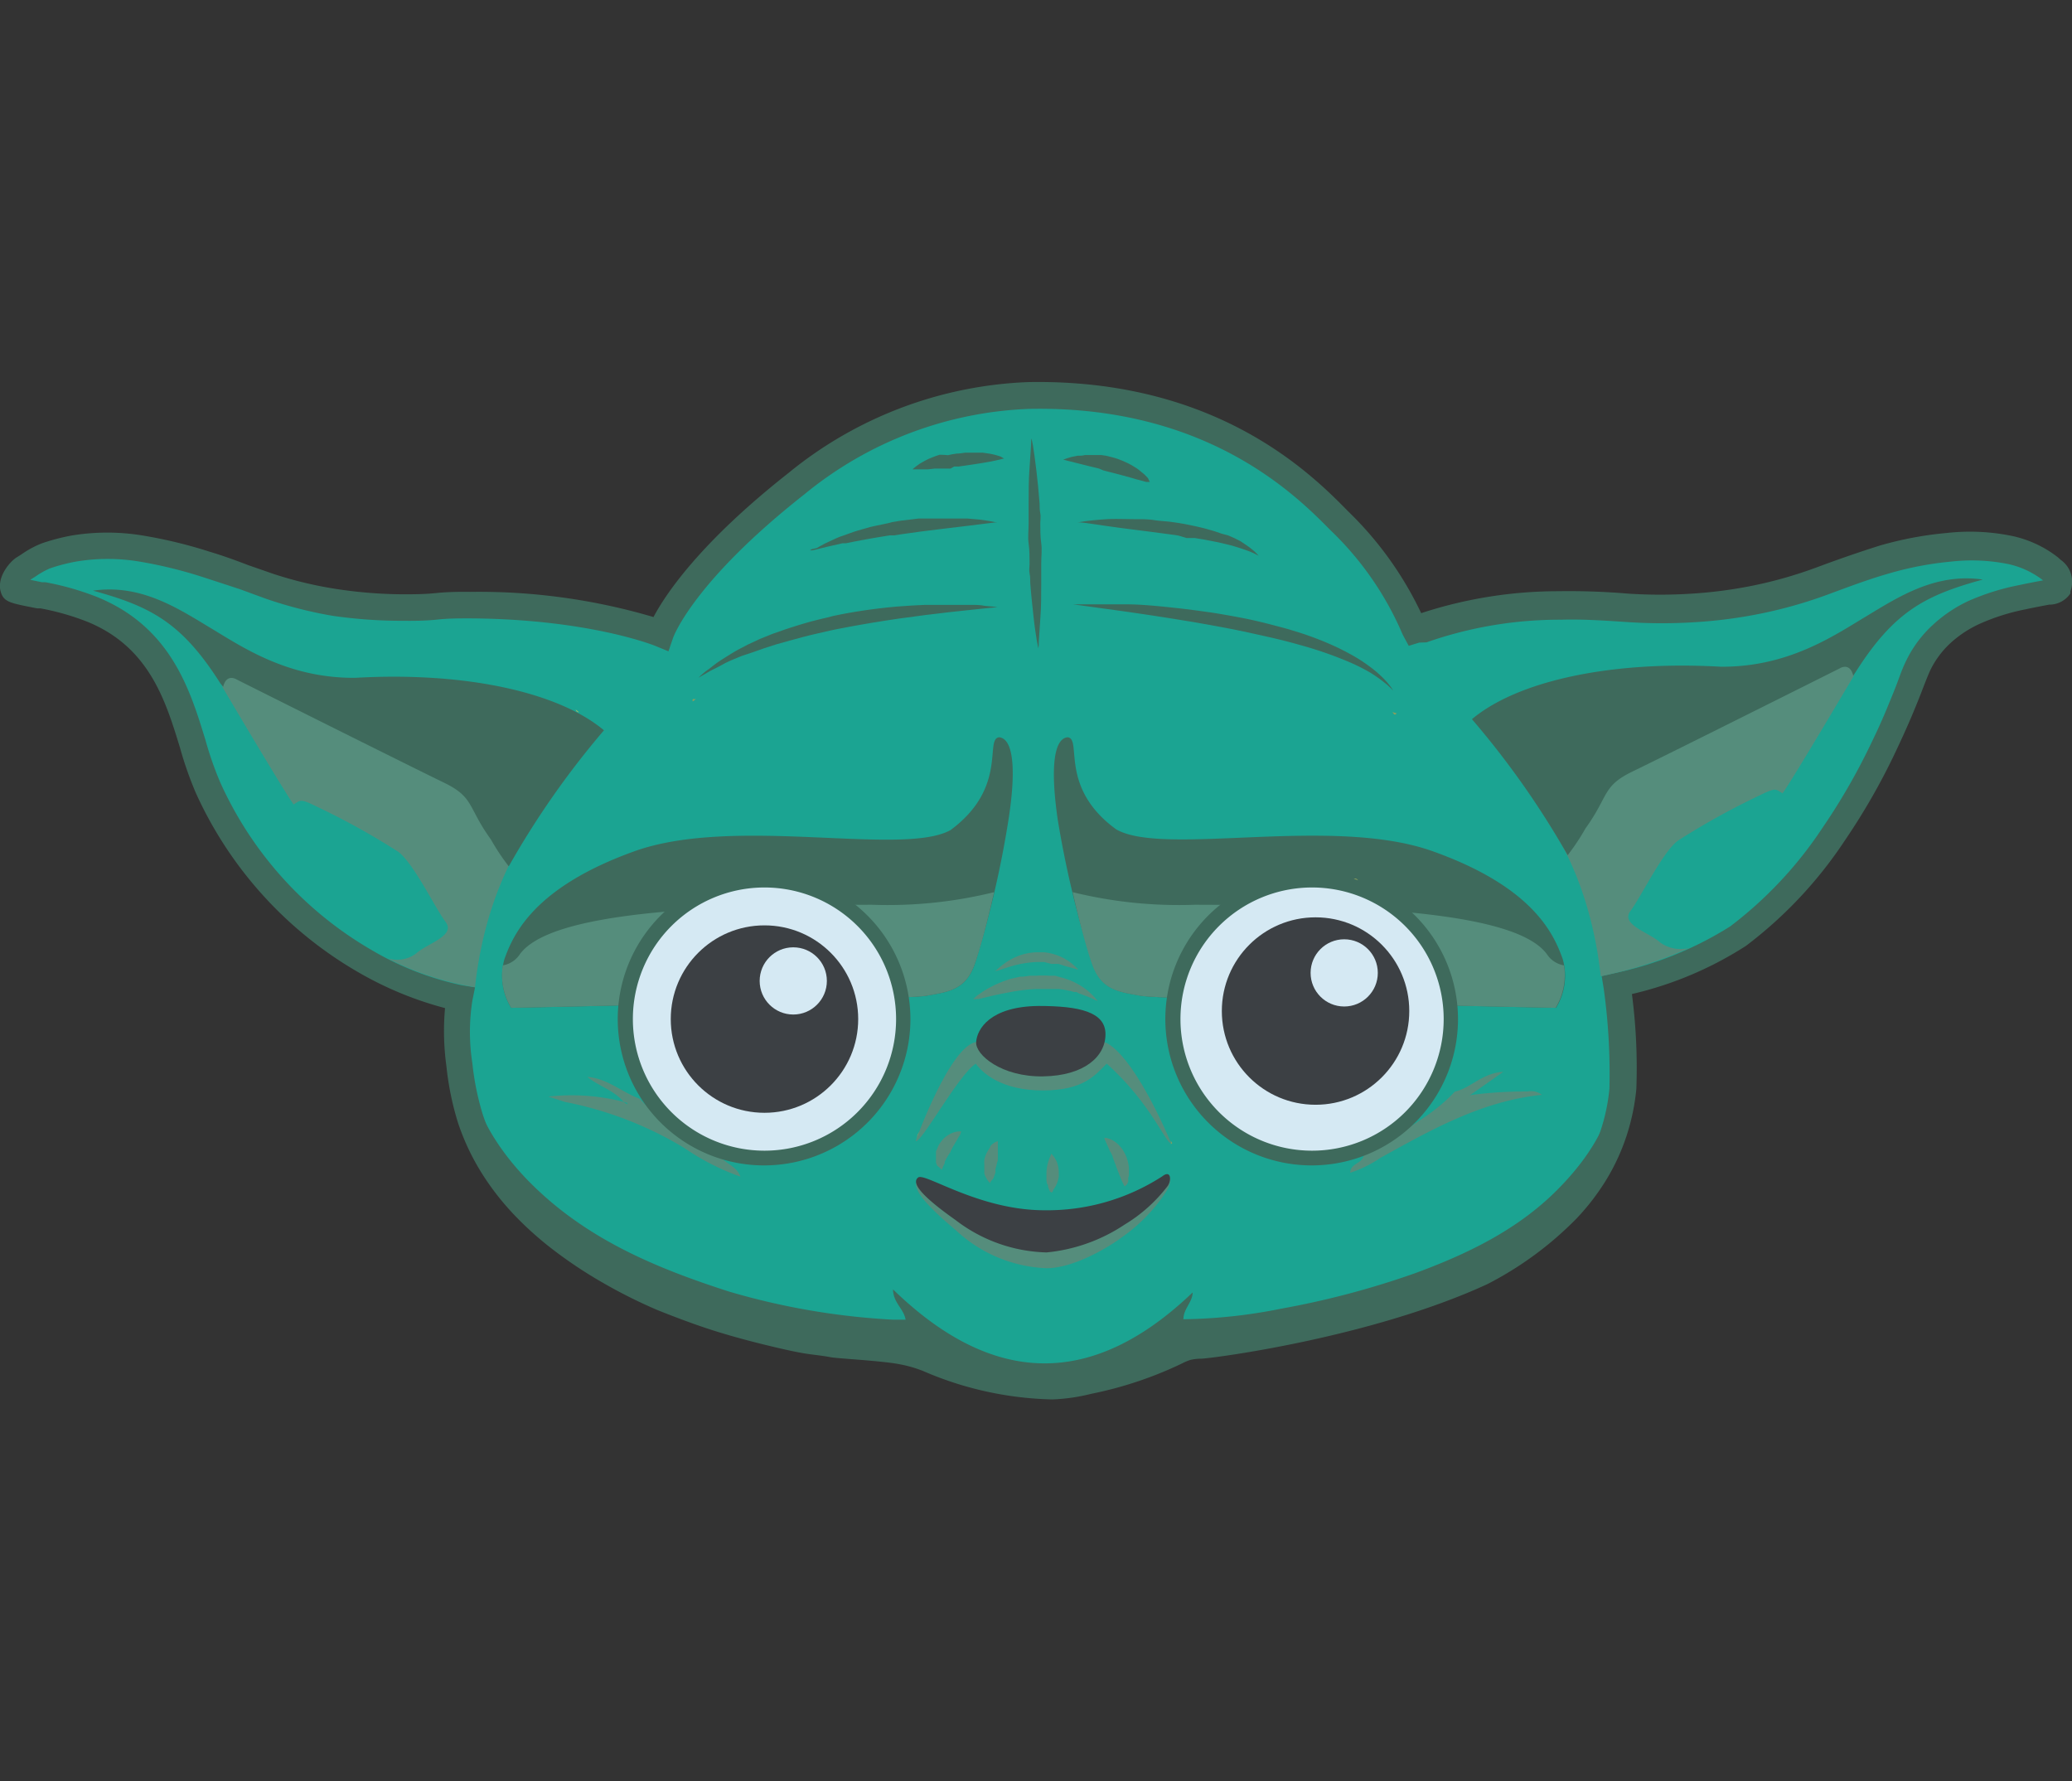 <svg id="Слой_1" data-name="Слой 1" xmlns="http://www.w3.org/2000/svg" viewBox="0 0 154.76 133.06"><rect x="0" y="0" width="154.76" height="133.06" fill="#333333" stroke="none"/><defs><style>.cls-1{fill:#a38983;}.cls-2{fill:#1ba492;}.cls-3{fill:#3e6a5c;}.cls-4{fill:#558d7c;}.cls-5{fill:#8a9e5d;}.cls-6{fill:#acc274;}.cls-7{fill:#fefefe;}.cls-8{fill:#a1b868;}.cls-9{fill:#d5e9f3;}.cls-10{fill:#3c4044;}</style></defs><title>About us ICONS</title><path class="cls-1" d="M96.69,102.86l-0.25-.33Z"/><path class="cls-2" d="M153.65,43.91h0a1.15,1.15,0,0,0-.48-1.29L153,42.49a7,7,0,0,0-.83-0.56,7.49,7.49,0,0,0-2.09-.83,14.87,14.87,0,0,0-4.67-.22,25.66,25.66,0,0,0-4.77.9c-1.58.45-3.11,1-4.64,1.6a33,33,0,0,1-4.76,1.37,34.17,34.17,0,0,1-4.83.65,37.49,37.49,0,0,1-4.93,0,50.91,50.91,0,0,0-5.11-.18c-6.93.22-9.91,1.62-10.8,1.89A24.38,24.38,0,0,0,100,38.93c-2.62-2.66-9.43-9.65-23.22-9.4a29.1,29.1,0,0,0-17.32,6.58c-8.68,6.83-10.17,11.21-10.17,11.21s-4.94-2.07-14.23-2.13c-1.69,0-3.37.2-5.06,0.18a35.14,35.14,0,0,1-5-.4,30.41,30.41,0,0,1-4.9-1.22c-1.58-.52-3.13-1.12-4.72-1.61A33.59,33.59,0,0,0,10.47,41a15.25,15.25,0,0,0-5,0,14.19,14.19,0,0,0-2.1.55,9.62,9.62,0,0,0-1.66.95A1.71,1.71,0,0,0,1,44a10.45,10.45,0,0,0,2.18.54,19.81,19.81,0,0,1,3.69,1c6.72,2.75,6.85,9.45,8.66,13.34,6.37,13.69,18.76,15.68,18.76,15.68a16,16,0,0,0,0,5,20.59,20.59,0,0,0,.83,4.06A16.45,16.45,0,0,0,36.65,87a18.6,18.6,0,0,0,2.28,3,23.67,23.67,0,0,0,2.88,2.6A32.37,32.37,0,0,0,45.48,95a36.92,36.92,0,0,0,3.91,1.93c1.34,0.57,2.71,1.06,4.09,1.5s2.81,0.82,4.23,1.16c0.71,0.17,1.43.34,2.15,0.48s1.56,0.2,2.33.35c0.38,0.07,3.81.26,5.12,0.52a10.55,10.55,0,0,1,1.93.55c5.05,2.08,9.3,2.35,11.88,1.82a27.7,27.7,0,0,0,6.34-2.09,6.74,6.74,0,0,1,1-.42,4.3,4.3,0,0,1,1-.13c0.69,0,12.36-1.46,21-5.47A20.91,20.91,0,0,0,114,93a21.24,21.24,0,0,0,2.9-2.53,16.36,16.36,0,0,0,2.1-2.74,14.75,14.75,0,0,0,1.4-3,15.1,15.1,0,0,0,.69-3.32,46.49,46.49,0,0,0-.44-7.75A27.52,27.52,0,0,0,129.67,70a32.18,32.18,0,0,0,7.15-7.63,47.57,47.57,0,0,0,3.56-6.17q0.78-1.62,1.47-3.28,0.35-.83.67-1.67c0.2-.51.38-1,0.62-1.52a7.89,7.89,0,0,1,1.73-2.33,9.41,9.41,0,0,1,2.45-1.6,17,17,0,0,1,3.57-1.13c0.63-.14,1.27-0.25,1.91-0.37a1.12,1.12,0,0,0,.84-0.38h0Zm-33.26,28.7"/><path class="cls-3" d="M74.64,55.07C73.5,55.16,75.32,58.81,71,62,67.44,64,54.88,60.9,47.4,63.58s-9.05,6.18-9.72,8.05a4.56,4.56,0,0,0,.5,3.65s29.31-.6,31-0.9,3-.43,3.67-2.5A75.79,75.79,0,0,0,75.33,61.2C75.93,57.32,75.65,55.19,74.64,55.07Z"/><path class="cls-4" d="M38.77,71.36a1.9,1.9,0,0,1-1.22.75,4.73,4.73,0,0,0,.63,3.17s29.31-.6,31-0.9,3-.43,3.67-2.5c0.39-1.13.91-3.08,1.4-5.24a33.12,33.12,0,0,1-9.13.94C52.18,67.61,40.91,68.15,38.77,71.36Z"/><path class="cls-3" d="M79.73,55.07c1.14,0.08-.69,3.73,3.64,6.88C86.93,64,99.48,60.9,107,63.58s9.05,6.18,9.72,8.05a4.56,4.56,0,0,1-.5,3.65s-29.31-.6-31-0.9-3-.43-3.67-2.5A75.79,75.79,0,0,1,79,61.2C78.44,57.32,78.72,55.19,79.73,55.07Z"/><path class="cls-4" d="M115.6,71.36a1.9,1.9,0,0,0,1.22.75,4.73,4.73,0,0,1-.63,3.17s-29.31-.6-31-0.9-3-.43-3.67-2.5c-0.39-1.13-.91-3.08-1.4-5.24a33.12,33.12,0,0,0,9.13.94C102.19,67.61,113.46,68.15,115.6,71.36Z"/><path class="cls-3" d="M34.31,74.56a2.21,2.21,0,0,1,.21,1.63c-0.11,5.42,2.2,9.66,6.19,13.2s8.74,5.47,13.73,7.08a53.26,53.26,0,0,0,12.2,2.1c0.31,0,.62,0,1,0-0.14-.83-0.92-1.24-0.94-2.26,7.47,7.26,14.89,7.4,22.38.23,0,0.71-.69,1.22-0.69,2a39.07,39.07,0,0,0,7.31-.79,63.79,63.79,0,0,0,10-2.65c3.89-1.43,7.62-3.23,10.57-6.18s4.94-6.44,4.45-10.88A1.06,1.06,0,0,1,121,77,15.73,15.73,0,0,1,115,92.25c-4.12,3.36-9,5.14-14,6.53-2.3.63-4.63,1.07-7,1.51a4.33,4.33,0,0,0-2,.25c-1.3.36-2.71-.14-3.92,0.42a47.56,47.56,0,0,1-4.77,2,5.4,5.4,0,0,0-.83.1,16.75,16.75,0,0,1-9.11-.06,7,7,0,0,1-2.62-.8,13.11,13.11,0,0,0-7.4-1.42,22.54,22.54,0,0,0-3.63-.7C53.35,98.69,47.25,96.67,42,92.67c-4-3.07-6.87-7-7.57-12.09A18.31,18.31,0,0,1,34.31,74.56Z"/><path class="cls-4" d="M36.72,65.09A0.68,0.68,0,0,1,37,64.36,0.77,0.77,0,0,1,36.72,65.09Z"/><path class="cls-5" d="M52,52.21l-0.26.18c-0.08-.29.17-0.12,0.26-0.18h0Z"/><path class="cls-5" d="M104,53.19l0.32,0.09c-0.18.23-.23,0-0.32-0.09h0Z"/><path class="cls-5" d="M68.76,84.5a0.53,0.53,0,0,1-.25.49A0.5,0.5,0,0,1,68.76,84.5Z"/><path class="cls-3" d="M114.39,59l0.24,0.27Z"/><path class="cls-5" d="M87.45,85.46q0-.12,0-0.24a1.33,1.33,0,0,1,.1.17A0.43,0.43,0,0,1,87.45,85.46Z"/><path class="cls-5" d="M68.51,85l-0.25.24Z"/><path class="cls-4" d="M36.69,65.31a1,1,0,0,1-.06-0.17,0.34,0.34,0,0,1,.1-0.05A1.11,1.11,0,0,1,36.69,65.31Z"/><path class="cls-4" d="M132.34,50.05c-0.29.74-.74,0.55-1.22,0.21Z"/><path class="cls-6" d="M47,63.64l-0.29.21Z"/><path class="cls-3" d="M90.09,73.58c-0.24-.19-0.32-0.36,0-0.48Z"/><path class="cls-7" d="M54.21,69.73c0-.12.06-0.23,0.2-0.1A0.21,0.21,0,0,1,54.21,69.73Z"/><path class="cls-5" d="M101,65.8c0.16-.24.31-0.24,0.47,0H101Z"/><polygon class="cls-8" points="36.97 64.36 36.97 64.36 36.97 64.36 36.97 64.36"/><polygon class="cls-8" points="36.72 65.09 36.72 65.08 36.72 65.08 36.72 65.09"/><polygon class="cls-8" points="68.52 84.98 68.51 84.99 68.51 84.99 68.52 84.98"/><polygon class="cls-8" points="68.76 84.5 68.75 84.5 68.75 84.5 68.76 84.5"/><polygon class="cls-8" points="80.42 75.51 80.41 75.5 80.41 75.5 80.42 75.51"/><path class="cls-8" d="M47.89,49.3h0Z"/><path class="cls-8" d="M25.28,70v0h0v0Z"/><path class="cls-8" d="M43.25,53.2L43,53A0.23,0.23,0,0,0,43.25,53.2Z"/><path class="cls-8" d="M107.3,76.53l0.22,0.35-0.19-.47A0.1,0.1,0,0,0,107.3,76.53Z"/><polygon class="cls-4" points="36.72 65.08 36.72 65.08 36.72 65.09 36.72 65.08"/><polygon class="cls-4" points="36.97 64.36 36.97 64.36 36.96 64.36 36.97 64.36"/><polygon class="cls-4" points="90.14 73.1 90.13 73.1 90.13 73.11 90.14 73.1"/><polygon class="cls-4" points="48.13 74.31 48.12 74.31 48.12 74.31 48.13 74.31"/><path class="cls-4" d="M114.09,81.53a30.79,30.79,0,0,0-4.21.26l-0.12.09,0.09-.11,2.43-1.71c-1.57.09-2.42,1.21-3.62,1.48-1.93,2.08-4.53,3.19-6.81,4.77-0.09.61-1,.58-1,1.29a8.9,8.9,0,0,0,2.25-1.11c3.81-2.11,7.61-4.26,12.07-4.71A1.33,1.33,0,0,0,114.09,81.53Z"/><path class="cls-4" d="M53.6,86.07c-2-1.3-4.2-2.25-5.83-4-1.32-.49-2.41-1.52-3.9-1.63,0.86,0.7,2,1,2.7,1.86l0.31,0.09-0.06.09-0.26-.18a15.54,15.54,0,0,0-5.6-.39l1.24,0.4a27.33,27.33,0,0,1,8.93,3.45,18,18,0,0,0,4.17,2.13C55,87,53.94,86.89,53.6,86.07Z"/><path class="cls-3" d="M77.06,32.57l0,0.18c0,0.12.05,0.29,0.09,0.51,0.07,0.44.16,1.06,0.25,1.81s0.18,1.62.25,2.56c0,0.23,0,.47.05,0.71s0,0.49,0,.73c0,0.49,0,1,.07,1.5s0,1,0,1.5q0,0.37,0,.73c0,0.24,0,.48,0,0.72,0,0.94,0,1.82-.06,2.57s-0.08,1.38-.12,1.82c0,0.22,0,.39-0.05.51l0,0.18,0-.18c0-.12-0.05-0.29-0.09-0.51-0.07-.44-0.17-1.06-0.25-1.81s-0.18-1.62-.25-2.56c0-.23,0-0.47-0.05-0.71s0-.49,0-0.73c0-.49,0-1-0.07-1.5s0-1,0-1.5c0-.25,0-0.49,0-0.73s0-.48,0-0.72c0-.94,0-1.82.06-2.57s0.08-1.38.12-1.82c0-.22,0-0.39.05-0.51Z"/><path class="cls-3" d="M79.41,34.35a2.34,2.34,0,0,1,.29-0.12l0.34-.1,0.45-.09c0.17,0,.35,0,0.54-0.05h0.6l0.32,0,0.32,0,0.33,0.05,0.33,0.08a5.91,5.91,0,0,1,.64.19l0.3,0.12,0.29,0.13a4.8,4.8,0,0,1,.53.29l0.24,0.15,0.21,0.16c0.13,0.11.25,0.2,0.35,0.29l0.25,0.26L85.88,36,85.93,36l-0.08,0L85.62,36l-0.33-.09-0.42-.11-0.23-.07-0.25-.07-0.54-.15-0.57-.15-0.59-.15-0.3-.08L82.09,35l-0.58-.14-1-.25-0.76-.19-0.22-.06Z"/><path class="cls-3" d="M75,34.26l-0.08,0-0.22.06-0.35.08-0.44.09-0.52.09-0.57.09-0.61.09-0.63.09-0.32,0L71,35l-0.31,0-0.3,0-0.29,0-0.28,0-0.52.06-0.45,0-0.35,0-0.23,0H68.16l0.06-.06,0.18-.15,0.29-.21,0.4-.23,0.24-.12,0.26-.11,0.28-.11,0.3-.1A5.61,5.61,0,0,1,70.8,34l0.33-.07,0.33-.05c0.22,0,.45-0.05.67-0.07h0.65l0.61,0,0.54,0.08a5.36,5.36,0,0,1,.8.21A2.81,2.81,0,0,1,75,34.26Z"/><path class="cls-3" d="M74.48,39l-0.62.08-1.61.2L70,39.55l-1.27.16-0.65.09-0.65.09-0.65.1-0.32,0-0.32.05c-0.43.08-.85,0.13-1.25,0.21s-0.8.14-1.17,0.22l-0.54.11-0.26,0-0.25.06-0.89.2-0.68.17-0.45.1-0.16,0,0.14-.09L61,40.94c0.17-.1.38-0.22,0.63-0.35l0.84-.39,0.24-.1L63,40l0.53-.19c0.37-.14.76-0.24,1.17-0.36,0.2-.06.41-0.12,0.63-0.16L66,39.15l0.33-.07L66.62,39l0.67-.11c0.45-.06.9-0.11,1.34-0.16l0.66,0,0.64,0c0.42,0,.83,0,1.22,0s0.75,0,1.09,0l0.92,0.08,0.71,0.1L74.32,39Z"/><path class="cls-3" d="M80.46,39l0.16,0,0.45-.07c0.38-.05.94-0.11,1.6-0.15s1.43,0,2.26,0c0.41,0,.84,0,1.28.07s0.87,0.08,1.31.14,0.88,0.13,1.31.22,0.85,0.18,1.26.29l0.59,0.17,0.56,0.19L91.75,40l0.48,0.21,0.43,0.22L93,40.66a5.6,5.6,0,0,1,.57.42,3.16,3.16,0,0,1,.33.31l0.11,0.12-0.14-.07a4.38,4.38,0,0,0-.4-0.19c-0.17-.08-0.39-0.15-0.64-0.24l-0.4-.13L92,40.75l-0.49-.12L91,40.51l-0.56-.11-0.58-.11-0.61-.1-0.31,0-0.31,0L88,40l-0.64-.09-1.28-.17-1.25-.16-1.17-.15-1-.14-1.58-.23Z"/><path class="cls-3" d="M74.5,45.35l-1,.1-1.15.12-1.48.16-1.75.21-1.94.26-1,.15-1,.16c-0.7.12-1.41,0.24-2.12,0.38l-0.53.1-0.53.11-1,.23-0.51.12-0.51.13-1,.27-1,.28-0.9.29-0.85.3L55.39,49c-0.5.21-1,.4-1.35,0.6s-0.73.38-1,.52l-0.64.37-0.23.13,0.19-.18,0.24-.21A4.29,4.29,0,0,1,52.91,50c0.26-.19.56-0.45,0.94-0.69s0.81-.52,1.29-0.79l0.77-.4,0.84-.39,0.91-.37,1-.35c0.66-.22,1.34-0.43,2-0.61,0.35-.09.71-0.18,1.07-0.26L62.27,46l0.54-.11a40.78,40.78,0,0,1,4.28-.59l1-.07,1-.05c0.63,0,1.23,0,1.78,0s1.05,0,1.5,0,0.84,0,1.15.07l0.74,0.07Z"/><path class="cls-3" d="M80.15,45.14l0.29,0,0.81,0h1.25c0.48,0,1,0,1.62,0,1.19,0,2.58.15,4.06,0.31l1.13,0.14,1.15,0.16c0.77,0.12,1.56.26,2.34,0.41s1.56,0.34,2.32.54l0.57,0.15L96.24,47l1.09,0.34c0.71,0.24,1.39.5,2,.77a18,18,0,0,1,1.74.87,12,12,0,0,1,1.37.91,8.36,8.36,0,0,1,.95.84,6.25,6.25,0,0,1,.52.62l0.16,0.24-0.2-.2-0.25-.23-0.17-.14-0.19-.15a10.91,10.91,0,0,0-1-.68,14.93,14.93,0,0,0-1.42-.71,28.88,28.88,0,0,0-3.77-1.31c-0.7-.2-1.44-0.39-2.19-0.56s-1.52-.34-2.28-0.5-1.54-.3-2.3-0.44l-1.13-.2-1.11-.18c-1.46-.24-2.82-0.44-4-0.61Z"/><path class="cls-9" d="M57.1,86.5A10.38,10.38,0,1,1,67.48,76.12,10.39,10.39,0,0,1,57.1,86.5Z"/><path class="cls-3" d="M57.1,66.29a9.83,9.83,0,1,1-9.83,9.83,9.83,9.83,0,0,1,9.83-9.83m0-1.1A10.93,10.93,0,1,0,68,76.12,10.95,10.95,0,0,0,57.1,65.18h0Z"/><circle class="cls-10" cx="57.1" cy="76.12" r="7"/><circle class="cls-9" cx="59.25" cy="73.27" r="2.51"/><path class="cls-9" d="M98,86.5a10.38,10.38,0,1,1,10.38-10.38A10.39,10.39,0,0,1,98,86.5Z"/><path class="cls-3" d="M98,66.29a9.83,9.83,0,1,1-9.83,9.83A9.83,9.83,0,0,1,98,66.29m0-1.1A10.93,10.93,0,1,0,108.9,76.12,10.95,10.95,0,0,0,98,65.18h0Z"/><circle class="cls-10" cx="98.26" cy="75.52" r="7"/><circle class="cls-9" cx="100.4" cy="72.67" r="2.51"/><path class="cls-4" d="M71.8,84.51l0,0-0.05.12c0,0.1-.11.23-0.19,0.37l-0.12.22-0.07.11-0.07.12c-0.05.08-.09,0.16-0.14,0.23L71,86c0,0.08-.1.15-0.13,0.23l-0.07.11-0.06.11-0.07.11-0.05.11-0.06.11,0,0.11-0.1.2-0.07.17-0.06.12,0,0,0,0-0.08-.1L70,87.07a1.72,1.72,0,0,1-.09-0.24,1.38,1.38,0,0,1,0-.15c0-.05,0-0.1,0-0.16s0-.11,0-0.17,0-.12,0-0.18,0-.12,0-0.18L70,85.81a1.87,1.87,0,0,1,.16-0.35,2.39,2.39,0,0,1,.22-0.3,2.15,2.15,0,0,1,.26-0.25,2,2,0,0,1,.55-0.31,1.62,1.62,0,0,1,.44-0.09H71.8Z"/><path class="cls-4" d="M74.53,85.23v0s0,0.07,0,.12,0,0.11,0,.18,0,0.14,0,.22,0,0.16,0,.25,0,0.18,0,.27,0,0.18,0,.27,0,0.18-.05.27l-0.06.27-0.07.26,0,0.13,0,0.12-0.08.23-0.08.21L74,88.25l-0.05.12,0,0,0,0-0.09-.09-0.12-.15-0.12-.22a1.45,1.45,0,0,1-.1-0.27s0-.1,0-0.15,0-.1,0-0.16,0-.11,0-0.17,0-.11,0-0.17a2.1,2.1,0,0,1,0-.34,2.37,2.37,0,0,1,.09-0.33,2.43,2.43,0,0,1,.14-0.3,2.25,2.25,0,0,1,.17-0.26A1.92,1.92,0,0,1,74,85.57a1.66,1.66,0,0,1,.34-0.26Z"/><path class="cls-4" d="M78.51,86.18l0,0,0.09,0.08a1.52,1.52,0,0,1,.23.32,1.86,1.86,0,0,1,.11.22,2.13,2.13,0,0,1,.08.26,2.23,2.23,0,0,1,.06.56,2.33,2.33,0,0,1,0,.29,2.12,2.12,0,0,1-.06.27,2.62,2.62,0,0,1-.09.25,2.35,2.35,0,0,1-.11.22l-0.12.18L78.63,89l-0.08.08,0,0,0,0L78.43,89a2.47,2.47,0,0,1-.15-0.35c0-.07,0-0.14-0.07-0.22a2.46,2.46,0,0,1-.05-0.24c0-.08,0-0.17,0-0.26s0-.17,0-0.26a3.07,3.07,0,0,1,.17-1,3.2,3.2,0,0,1,.14-0.34Z"/><path class="cls-4" d="M82.46,85h0.05l0.15,0,0.22,0.07a1.89,1.89,0,0,1,.27.13,2.17,2.17,0,0,1,.29.21l0.14,0.13,0.13,0.15a2.45,2.45,0,0,1,.24.35,3.54,3.54,0,0,1,.19.39,3.43,3.43,0,0,1,.12.41,3,3,0,0,1,.06.41c0,0.13,0,.26,0,0.38s0,0.24-.05.34l0,0.15,0,0.13-0.09.21L84,88.62l0,0,0,0-0.07-.13-0.1-.2L83.7,88c0-.09-0.08-0.19-0.11-0.29s-0.08-.2-0.12-0.31-0.09-.21-0.12-0.32-0.09-.21-0.12-0.32l-0.12-.32c0-.1-0.08-0.21-0.12-0.31L82.91,86l-0.06-.14-0.06-.14-0.06-.13-0.11-.24-0.09-.2L82.48,85Z"/><polygon class="cls-3" points="106.12 63.39 106.13 63.4 106.13 63.4 106.12 63.39"/><path class="cls-4" d="M74.26,72.55l0.06,0,0.17-.15a5.61,5.61,0,0,1,.63-0.5,4.48,4.48,0,0,1,1-.52,4.05,4.05,0,0,1,.61-0.17,4.24,4.24,0,0,1,.65-0.08H77.7l0.32,0,0.32,0.05,0.3,0.07,0.29,0.09,0.27,0.11,0.25,0.12,0.22,0.13c0.14,0.09.27,0.17,0.37,0.26l0.27,0.23,0.16,0.16,0.06,0.06-0.07,0-0.21-.06-0.32-.09-0.19-.05-0.21-.06L79.06,72,78.8,72l-0.27,0L78,71.86H77.39a8,8,0,0,0-2.13.4l-0.72.23-0.21.05H74.26Z"/><path class="cls-4" d="M72.69,74.64A4.27,4.27,0,0,1,73,74.35l0.42-.29c0.17-.11.36-0.22,0.57-0.33s0.45-.23.7-0.33a8.22,8.22,0,0,1,.81-0.29L76,73l0.22-.05,0.23,0,0.47-.07,0.47,0a6.86,6.86,0,0,1,.95,0l0.23,0,0.23,0L79.22,73a5.26,5.26,0,0,1,.83.28c0.13,0.05.25,0.12,0.37,0.18l0.17,0.09,0.16,0.1a5.28,5.28,0,0,1,.55.4l0.38,0.36,0.22,0.26L82,74.74l-0.1,0-0.29-.14-0.45-.19c-0.18-.06-0.37-0.14-0.58-0.21L80.4,74.1l-0.17,0L79.87,74c-0.12,0-.25-0.06-0.38-0.07l-0.4-.06-0.41,0-0.21,0H78.26c-0.28,0-.57,0-0.86,0a14.92,14.92,0,0,0-1.71.19l-0.79.15-0.71.15-1.08.26Z"/><path class="cls-4" d="M68.39,85.23S71,77.95,73,77.82s9.4,0,9.4,0,1.83,0.09,5.06,7.52c-0.25.35-1.44-2.9-4.8-5.89-0.85.84-1.7,2-4.78,2s-4.49-1.3-5-2C71.55,80.32,68.81,85.42,68.39,85.23Z"/><path class="cls-10" d="M77.57,75.14c3.07,0,5,.45,5,2.11S81,80.35,77.91,80.4s-5.06-1.6-5-2.56S73.94,75.18,77.57,75.14Z"/><path class="cls-3" d="M78.61,104.53a25.58,25.58,0,0,1-9.68-2.13,9.52,9.52,0,0,0-1.75-.5c-0.8-.16-2.57-0.3-3.74-0.39-0.9-.07-1.21-0.1-1.38-0.13-0.36-.07-0.74-0.12-1.13-0.17s-0.79-.1-1.2-0.18c-0.74-.14-1.47-0.31-2.18-0.48h0c-1.54-.37-2.95-0.75-4.3-1.18s-2.87-1-4.18-1.53a38.07,38.07,0,0,1-4-2,33.46,33.46,0,0,1-3.78-2.51,24.77,24.77,0,0,1-3-2.71,19.65,19.65,0,0,1-2.4-3.14,17.46,17.46,0,0,1-1.68-3.61,21.83,21.83,0,0,1-.87-4.26,19.1,19.1,0,0,1-.1-4.31,26.16,26.16,0,0,1-6.36-2.61A29.51,29.51,0,0,1,14.65,59.28a26.58,26.58,0,0,1-1.2-3.41c-1.08-3.53-2.3-7.54-6.93-9.43a19,19,0,0,0-3.51-1l-0.25,0C0.9,45.07.33,45,.09,44.31c-0.42-1.14.65-2.37,1.16-2.68l0.35-.22a7.35,7.35,0,0,1,1.51-.82A15.2,15.2,0,0,1,5.36,40a16.27,16.27,0,0,1,5.3,0,35,35,0,0,1,5,1.21c1,0.3,1.94.64,2.87,1l1.87,0.65A29.25,29.25,0,0,0,25.16,44a33.89,33.89,0,0,0,4.89.39c0.83,0,1.64,0,2.51-.09s1.69-.1,2.55-0.09a46,46,0,0,1,13.7,1.88c0.89-1.68,3.45-5.54,10.07-10.75a30.07,30.07,0,0,1,17.92-6.8c14.14-.26,21.23,6.94,23.9,9.66l0,0a26.11,26.11,0,0,1,5.45,7.6,32.88,32.88,0,0,1,10.23-1.64,52,52,0,0,1,5.21.18,36.62,36.62,0,0,0,4.8,0,33.29,33.29,0,0,0,4.69-.63,32.08,32.08,0,0,0,4.61-1.33l0.46-.17c1.38-.51,2.8-1,4.26-1.46a26.43,26.43,0,0,1,5-.94,15.56,15.56,0,0,1,5,.25,8.48,8.48,0,0,1,2.37.94,7.82,7.82,0,0,1,.95.65l0.19,0.17a2,2,0,0,1,.72,2.35l0,0.06,0,0.1,0,0a1.91,1.91,0,0,1-1.44.83l-0.12,0c-0.6.11-1.22,0.23-1.82,0.36a15.91,15.91,0,0,0-3.36,1.06,8.42,8.42,0,0,0-2.19,1.43,6.87,6.87,0,0,0-1.51,2c-0.16.34-.3,0.7-0.45,1.08l-0.14.36c-0.22.58-.45,1.15-0.68,1.7-0.48,1.16-1,2.28-1.5,3.33a48.8,48.8,0,0,1-3.63,6.29,31.89,31.89,0,0,1-7.39,7.88h0a27,27,0,0,1-8.52,3.6,42.56,42.56,0,0,1,.33,7.09,16.11,16.11,0,0,1-.74,3.53,15.76,15.76,0,0,1-1.49,3.23,17.39,17.39,0,0,1-2.23,2.91,25.8,25.8,0,0,1-6.69,4.92c-8.69,4-20.54,5.54-21.38,5.56a3.3,3.3,0,0,0-.78.09,4.05,4.05,0,0,0-.62.26l-0.23.11a28.62,28.62,0,0,1-6.55,2.16A14,14,0,0,1,78.61,104.53ZM2.31,43.32l0.83,0.17,0.25,0A20.65,20.65,0,0,1,7.27,44.6c5.5,2.25,6.93,6.93,8.08,10.69a25.23,25.23,0,0,0,1.1,3.15A27.53,27.53,0,0,0,27.82,71a22.31,22.31,0,0,0,6.66,2.59l1,0.16-0.2,1a15.13,15.13,0,0,0,0,4.66,20,20,0,0,0,.79,3.87,15.47,15.47,0,0,0,1.49,3.2,17.65,17.65,0,0,0,2.16,2.82,22.78,22.78,0,0,0,2.76,2.49A31.48,31.48,0,0,0,46,94.12,36.08,36.08,0,0,0,49.83,96c1.25,0.53,2.59,1,4,1.47S56.5,98.25,58,98.61h0c0.69,0.16,1.4.33,2.09,0.46,0.35,0.07.71,0.11,1.09,0.16s0.83,0.11,1.25.19l1.15,0.1c1.29,0.1,3.05.24,4,.42a11.42,11.42,0,0,1,2.11.61c4.15,1.71,8.37,2.37,11.31,1.77a26.75,26.75,0,0,0,6.12-2l0.21-.1a5.66,5.66,0,0,1,1-.38,5.2,5.2,0,0,1,1.25-.16c1,0,12.35-1.54,20.59-5.38a23.88,23.88,0,0,0,6.09-4.48,15.39,15.39,0,0,0,2-2.58,13.76,13.76,0,0,0,1.3-2.82,14.12,14.12,0,0,0,.65-3.1,46,46,0,0,0-.43-7.5l-0.15-.91,0.9-.21a26.2,26.2,0,0,0,8.71-3.51,29.92,29.92,0,0,0,6.9-7.38,46.82,46.82,0,0,0,3.48-6c0.49-1,1-2.1,1.45-3.22,0.22-.53.45-1.09,0.66-1.65l0.13-.35c0.15-.41.31-0.83,0.52-1.25a8.85,8.85,0,0,1,1.95-2.63A10.4,10.4,0,0,1,147,44.9a17.82,17.82,0,0,1,3.78-1.19c0.61-.13,1.23-0.25,1.82-0.36h0l0,0,0,0a5.93,5.93,0,0,0-.71-0.48,6.5,6.5,0,0,0-1.81-.72,13.68,13.68,0,0,0-4.36-.2,24.48,24.48,0,0,0-4.58.87c-1.38.39-2.71,0.88-4.11,1.4l-0.46.17a34.07,34.07,0,0,1-4.9,1.41,35.28,35.28,0,0,1-5,.67,38.63,38.63,0,0,1-5.06,0c-1.65-.11-3.35-0.23-5-0.18a30,30,0,0,0-10.06,1.69L106,48l-0.78.24-0.39-.72c-0.06-.12-0.13-0.26-0.21-0.46a23.55,23.55,0,0,0-5.25-7.46l0,0c-2.51-2.54-9.17-9.31-22.45-9.06A28.08,28.08,0,0,0,60.11,36.9c-8.36,6.57-9.83,10.71-9.84,10.75l-0.34,1-1-.41s-4.91-2-13.85-2.05c-0.8,0-1.59,0-2.42.09s-1.75.1-2.64,0.09A35.86,35.86,0,0,1,24.86,46,31.22,31.22,0,0,1,19.8,44.7L17.89,44C17,43.71,16,43.38,15.1,43.09a33.11,33.11,0,0,0-4.73-1.15,14.29,14.29,0,0,0-4.65,0,13.21,13.21,0,0,0-2,.52,6.06,6.06,0,0,0-1.08.61l-0.37.23h0Z"/><path class="cls-4" d="M87.22,88.82c0.3-.53.23-1.43-0.4-0.85A14.21,14.21,0,0,1,78,91c-4.87,0-8.92-3.35-9.42-2.89s0.1,1.51,2.79,3.76a10.51,10.51,0,0,0,6.8,2.86c1.8,0,4.28-1.28,5.83-2.46A12.32,12.32,0,0,0,87.22,88.82Z"/><path class="cls-10" d="M87.22,88.58c0.3-.45.23-1.21-0.4-0.72A15.81,15.81,0,0,1,78,90.4c-4.87,0-8.92-2.83-9.42-2.45s0.1,1.28,2.79,3.18a11.62,11.62,0,0,0,6.8,2.42A12.69,12.69,0,0,0,84,91.47,11.54,11.54,0,0,0,87.22,88.58Z"/><path class="cls-4" d="M39.39,62.3s-3.11,4-3.91,11.44a22,22,0,0,1-6.56-2.17,2.38,2.38,0,0,0,2.15-.34c0.83-.77,3-1.32,2.21-2.37s-2.34-4.3-3.51-5.22a54.59,54.59,0,0,0-6.13-3.4c-1.24-.61-1.18-0.47-1.71-0.15-0.78-1.08-5.31-8.76-5.31-8.76l-0.3-1.42a64.54,64.54,0,0,1,6.52,1.6c3.7,1.1,12.37,5.25,12.65,5.25S39.39,62.3,39.39,62.3Z"/><path class="cls-3" d="M16.47,51.06c-2.89-4.56-5.21-5.76-9.52-6.94,3.57-.52,6.37,1.34,8.75,2.77s5.8,3.78,10.83,3.74c8.25-.47,15.2,1.08,18.58,3.92A64.41,64.41,0,0,0,38,64.71a16.22,16.22,0,0,1-1.33-2c-1.77-2.45-1.23-3.15-3.53-4.26s-14.32-7.12-15.47-7.7c0,0-.75-0.48-1,0.55Z"/><path class="cls-4" d="M115.65,61.48s3.11,4,3.91,11.44a31.79,31.79,0,0,0,6.64-2.12A2.63,2.63,0,0,1,124,70.4c-0.83-.77-3-1.32-2.21-2.37s2.34-4.3,3.51-5.22a54.59,54.59,0,0,1,6.13-3.4c1.24-.61,1.18-0.47,1.71-0.15,0.78-1.08,5.31-8.76,5.31-8.76l0.3-1.42a64.54,64.54,0,0,0-6.52,1.6c-3.7,1.1-12.37,5.25-12.65,5.25S115.65,61.48,115.65,61.48Z"/><path class="cls-3" d="M138.58,50.23c2.89-4.56,5.21-5.76,9.52-6.94-3.57-.52-6.37,1.34-8.75,2.77s-5.8,3.78-10.83,3.74c-8.25-.47-15.2,1.08-18.58,3.92a64.41,64.41,0,0,1,7.15,10.16,16.22,16.22,0,0,0,1.33-2c1.77-2.45,1.23-3.15,3.53-4.26s14.32-7.12,15.47-7.7c0,0,.75-0.48,1,0.55Z"/></svg>